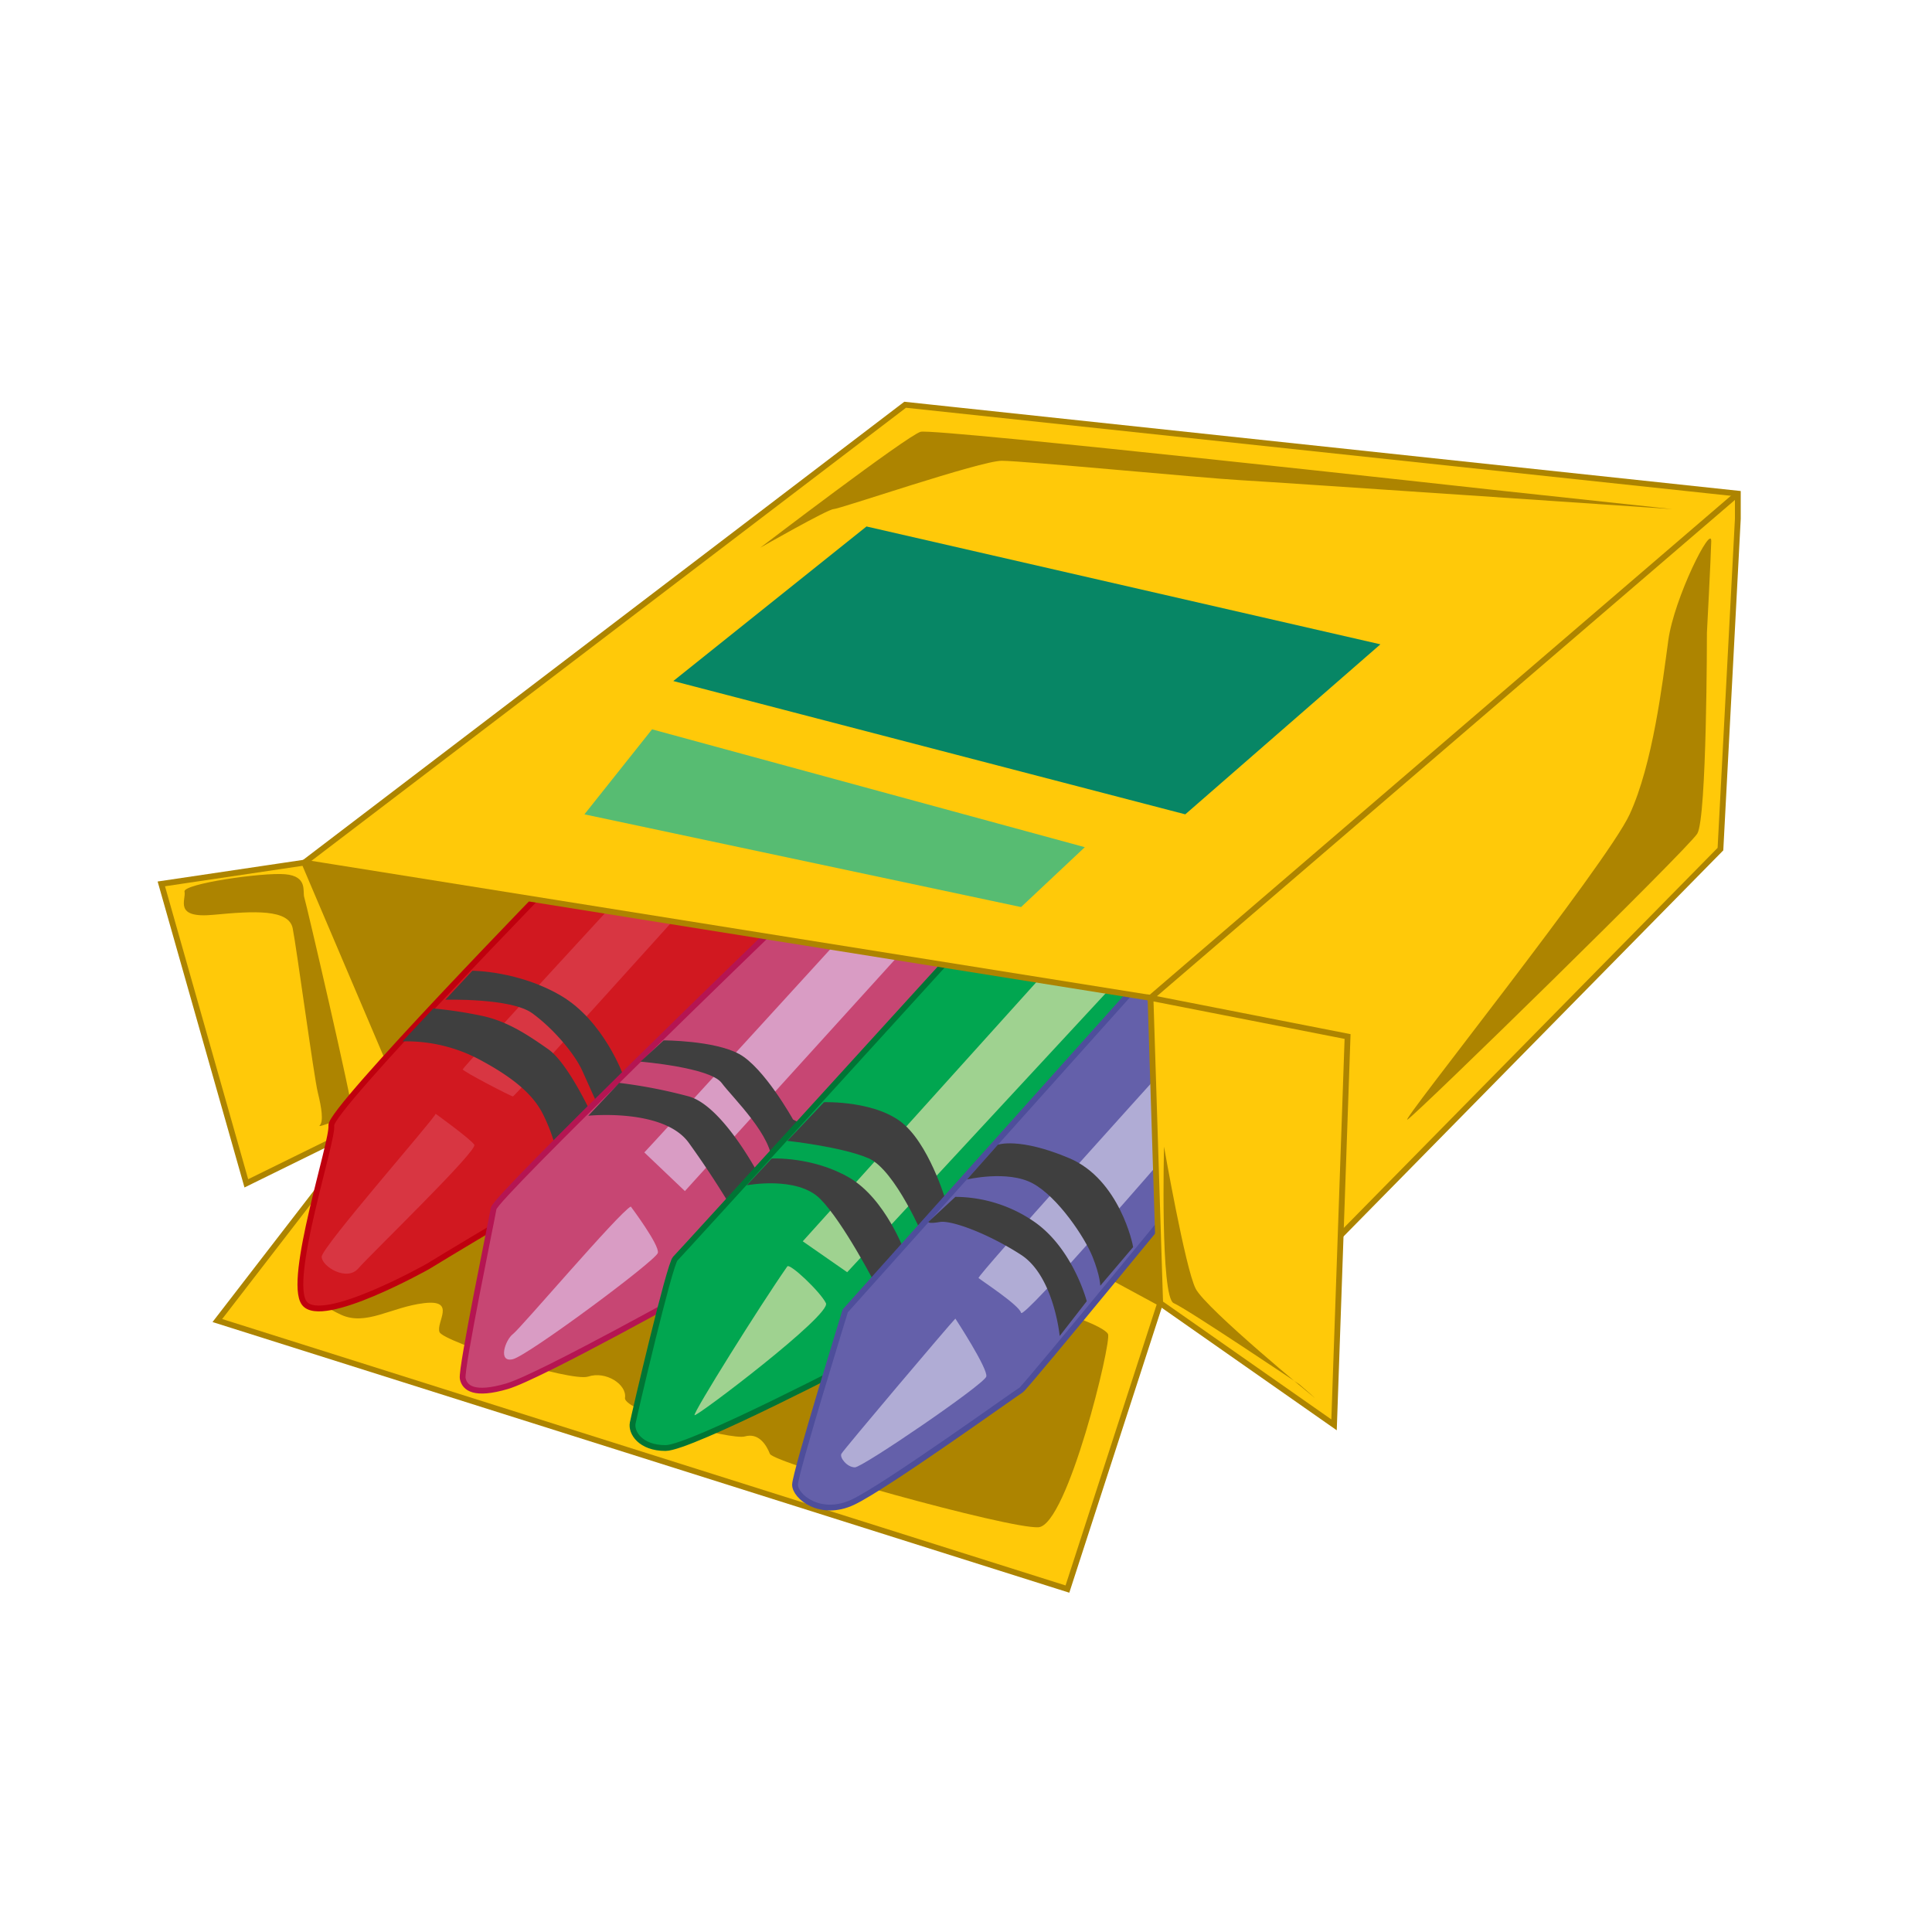 <svg id="Layer_2" data-name="Layer 2" xmlns="http://www.w3.org/2000/svg" viewBox="0 0 1000 1000"><defs><style>.cls-1{fill:#ad8400;}.cls-2{fill:none;stroke:#000;}.cls-10,.cls-12,.cls-2,.cls-3,.cls-4,.cls-7,.cls-8{stroke-miterlimit:10;}.cls-3{fill:#ffc909;stroke:#ad8400;}.cls-10,.cls-12,.cls-3,.cls-4,.cls-8{stroke-width:3px;}.cls-4{fill:#d11820;stroke:#bf000e;}.cls-5{fill:#d83642;}.cls-6,.cls-7{fill:#3f3f3f;}.cls-7{stroke:#3f3f3f;}.cls-8{fill:#c74673;stroke:#b51552;}.cls-9{fill:#d99cc4;}.cls-10{fill:#01a650;stroke:#007535;}.cls-11{fill:#9fd290;}.cls-12{fill:#6460aa;stroke:#4e4e9b;}.cls-13{fill:#b0acd5;}.cls-14{fill:#078665;}.cls-15{fill:#57bc72;}</style></defs><title>crayon</title><polygon class="cls-1" points="151.08 453.11 239.5 396.5 687.5 496.5 620.5 677.5 562.5 674.5 185.76 570.48 151.08 453.11"/><polygon class="cls-2" points="188.5 582.5 600.5 674.5 779.5 472.5 395.5 392.5 188.5 582.5"/><polygon class="cls-2" points="157.5 446.5 188.5 582.5 320.5 511.5 373.5 425.5 223.5 425.5 157.5 446.5"/><polygon class="cls-3" points="157.5 446.5 83.5 457.5 127.5 612.5 188.5 582.5 200.5 547.5 157.5 446.5"/><polygon class="cls-3" points="600.5 674.5 552.5 822.5 112.5 683.5 195.1 576.44 443.5 589.5 600.5 674.5"/><path class="cls-2" d="M889.5,298.5s-2,132-7,139-101,100-101,100l-53,54s135-148,142-178,6-73,9-93,6-52,10-48S889.5,298.5,889.5,298.5Z"/><path class="cls-1" d="M542.5,678.5c7,0,29,8,31,12s-21,99-36,100-137-33-139-38-6-11-13-9-63-13-62-20-10-14-19-11-75-18-77-23,9-17-8-15-30,12-43,6-24-16-19-24,48-53,49-54,262,72,262,72Z"/><path class="cls-1" d="M182.5,576.5c0-6-24-109-25-112s2-11-10-12-53,5-52,9-6,14,15,12,39-3,41,7,11,77,13,85,3,15,1,17S182.5,576.5,182.5,576.5Z"/><path class="cls-4" d="M221.5,655.5s13-8,40-24,155-160,155-160l-127-19s-119,122-118,130-23,80-14,92S221.5,655.5,221.5,655.5Z"/><path class="cls-5" d="M356.5,467.5s-90,100-91,100-26-13-26-14,83-91,83-91Z"/><path class="cls-5" d="M225.5,576.5c-1,3-59,69-59,74s13,13,19,6,62-61,60-64S225.5,576.5,225.5,576.5Z"/><path class="cls-6" d="M322.56,556.46s-10.06-28-32.06-41-46-13-46-13l-14,15s34-1,45,7,22,21,26,30,8,17.69,8,17.69Z"/><path class="cls-7" d="M305.5,576.44s-12-25.94-22-32.94-20.67-14.29-33.83-17.14a219.6,219.6,0,0,0-25.17-3.86l-15,16a81.21,81.21,0,0,1,38,9c19,10,29,19,34,29a92.27,92.27,0,0,1,7,19Z"/><path class="cls-8" d="M401.5,479.5s-145,140-146,146-17,83-16,88,6,9,23,4,101-52,101-52l154-180Z"/><path class="cls-9" d="M333.5,596.5c3-3,118-129,118-129l30,9-127,140Z"/><path class="cls-6" d="M410.5,579.5s-15-27-28-34-39-7-39-7l-12,11s36,3,42,11,27,28,26,42,17-20,17-20Z"/><path class="cls-6" d="M393.5,609.5s-19-37-37-42a260.69,260.69,0,0,0-36-7l-16,17s39-4,52,14,22,33.42,22,33.42Z"/><path class="cls-10" d="M494.5,492.5s-142,156-145,159-21,80-22,85,4,13,17,13,103-47,103-47l148-197Z"/><polygon class="cls-11" points="577.5 508.5 438.5 658.5 415.5 642.5 543.5 500.5 577.5 508.5"/><path class="cls-6" d="M468.5,648.5s-10-28-29-39-40.08-9.85-40.08-9.85L386.5,613.5s26-5,38,7,29,45,29,45Z"/><path class="cls-6" d="M478.5,641.5s-15-36-29-42-42-9-42-9l19-20s28-1,42,12,22,42,22,42Z"/><path class="cls-12" d="M600.5,496.5l-163,182s-26,84-26,90,13,17,30,9,85-57,87-58,97-117,97-117Z"/><path class="cls-13" d="M600.5,555.5s-95,105-94,106,21,14,22,18,77-84,77-84Z"/><path class="cls-6" d="M586.5,645.5c0-1-7-35-33-46s-37-7-37-7l-16,18s21-5,34,2,27,28,31,38,4,15,4,15Z"/><path class="cls-6" d="M562.5,673.5l-14,18s-3-31-20-42-36-18-42-17-6,0-6,0l14-13a72.43,72.43,0,0,1,41,13C555.5,646.5,562.5,673.5,562.5,673.5Z"/><path class="cls-13" d="M494.5,682.5c-3,3-58,68-59,70s3,7,7,7,67-43,68-47S494.5,682.5,494.5,682.5Z"/><path class="cls-11" d="M407.5,655.5c1.28-1.83,17,13,20,19s-67,59-68,58S393.5,675.5,407.5,655.5Z"/><path class="cls-9" d="M326.5,624.5c-6,3-57,63-61,66s-8,15,0,13,74-51,75-55S326.5,624.5,326.5,624.5Z"/><polygon class="cls-3" points="157.5 446.5 595.5 516.5 620.5 677.5 650.5 683.5 890.5 439.5 899.5 268.5 899.5 255.5 468.5 209.5 157.5 446.5"/><line class="cls-3" x1="595.5" y1="516.5" x2="899.5" y2="255.5"/><polygon class="cls-14" points="348.5 352.5 613.5 421.5 714.5 333.5 448.5 272.5 348.5 352.5"/><polygon class="cls-15" points="337.5 377.5 561.5 438.5 528.5 469.5 302.5 421.5 337.5 377.5"/><polygon class="cls-3" points="595.5 516.5 600.5 674.5 690.5 737.5 697.5 536.5 595.5 516.5"/><path class="cls-1" d="M602.5,593.5s-2,78,5,81,65,42,65,42,7,6,8,7-56.26-46-61.63-56.5S602.5,593.5,602.5,593.5Z"/><path class="cls-1" d="M883.5,327.5s0,96-5,104-145,145-150,148,103-132,115-158,17-68,20-90,22.48-60.65,22.24-51.33S883.5,327.5,883.5,327.5Z"/><path class="cls-1" d="M865.5,263.5s-206-14-224-15-112-10-123-10-84,25-87,25-38,20-38,20,76-58,83-60,296,30,296,30Z"/></svg>